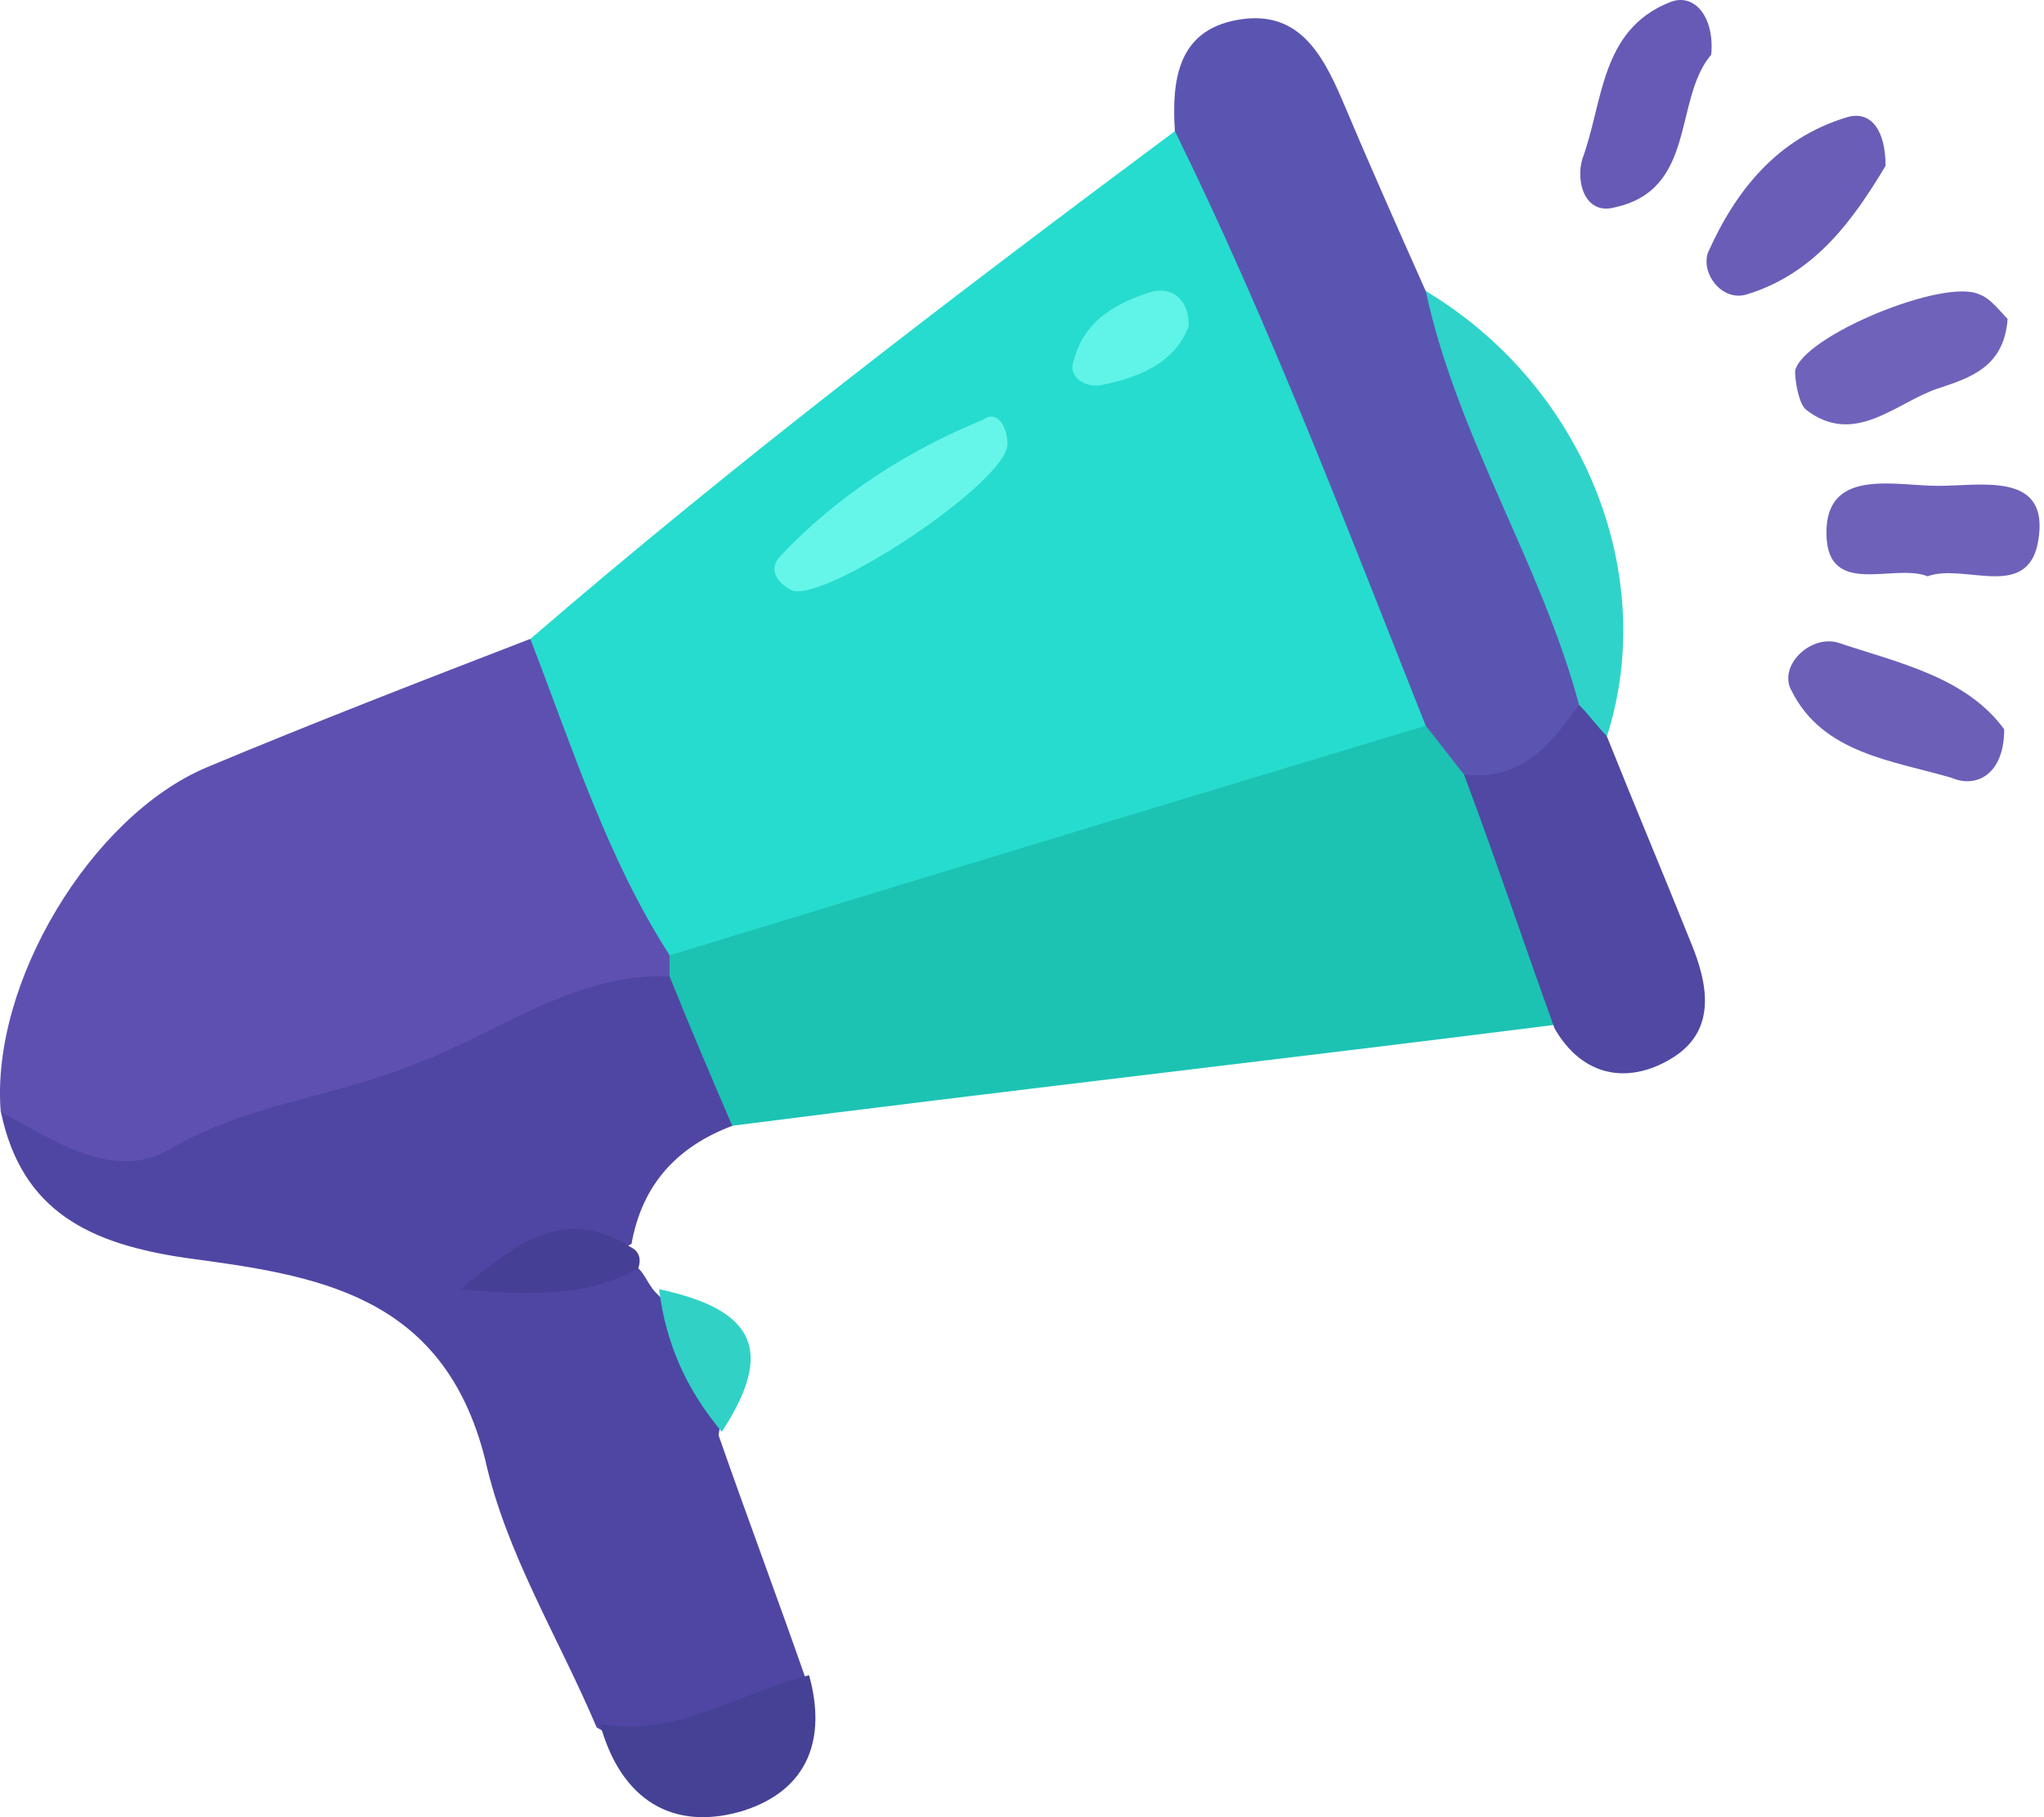 <svg width="45" height="40" viewBox="0 0 45 40" version="1.1" xmlns="http://www.w3.org/2000/svg" xmlns:xlink="http://www.w3.org/1999/xlink" xmlns:figma="http://www.figma.com/figma/ns">
<title>Group</title>
<desc>Created using Figma</desc>
<g id="Canvas" transform="translate(-1817 235)" figma:type="canvas">
<g id="Group" style="mix-blend-mode:normal;" figma:type="frame">
<g id="Group" style="mix-blend-mode:normal;" figma:type="frame">
<g id="Vector" style="mix-blend-mode:normal;" figma:type="vector">
<use xlink:href="#path0_fill" transform="translate(1828.66 -232.114)" fill="#26DCCE" style="mix-blend-mode:normal;"/>
</g>
<g id="Vector" style="mix-blend-mode:normal;" figma:type="vector">
<use xlink:href="#path1_fill" transform="translate(1817.02 -214.021)" fill="#4F46A3" style="mix-blend-mode:normal;"/>
</g>
<g id="Vector" style="mix-blend-mode:normal;" figma:type="vector">
<use xlink:href="#path2_fill" transform="translate(1817 -220.937)" fill="#5E50B1" style="mix-blend-mode:normal;"/>
</g>
<g id="Vector" style="mix-blend-mode:normal;" figma:type="vector">
<use xlink:href="#path3_fill" transform="translate(1831.74 -219.031)" fill="#1CC3B3" style="mix-blend-mode:normal;"/>
</g>
<g id="Vector" style="mix-blend-mode:normal;" figma:type="vector">
<use xlink:href="#path4_fill" transform="translate(1842.85 -234.599)" fill="#5B55B2" style="mix-blend-mode:normal;"/>
</g>
<g id="Vector" style="mix-blend-mode:normal;" figma:type="vector">
<use xlink:href="#path5_fill" transform="translate(1849.23 -219.483)" fill="#5048A3" style="mix-blend-mode:normal;"/>
</g>
<g id="Vector" style="mix-blend-mode:normal;" figma:type="vector">
<use xlink:href="#path6_fill" transform="translate(1848.39 -228.593)" fill="#2FD3C9" style="mix-blend-mode:normal;"/>
</g>
<g id="Vector" style="mix-blend-mode:normal;" figma:type="vector">
<use xlink:href="#path7_fill" transform="translate(1854.57 -232.45)" fill="#6A5DB7" style="mix-blend-mode:normal;"/>
</g>
<g id="Vector" style="mix-blend-mode:normal;" figma:type="vector">
<use xlink:href="#path8_fill" transform="translate(1856.52 -228.585)" fill="#6F62BA" style="mix-blend-mode:normal;"/>
</g>
<g id="Vector" style="mix-blend-mode:normal;" figma:type="vector">
<use xlink:href="#path9_fill" transform="translate(1856.37 -220.883)" fill="#6B5FB8" style="mix-blend-mode:normal;"/>
</g>
<g id="Vector" style="mix-blend-mode:normal;" figma:type="vector">
<use xlink:href="#path10_fill" transform="translate(1830.21 -198.125)" fill="#454195" style="mix-blend-mode:normal;"/>
</g>
<g id="Vector" style="mix-blend-mode:normal;" figma:type="vector">
<use xlink:href="#path11_fill" transform="translate(1857.21 -224.358)" fill="#6E61B9" style="mix-blend-mode:normal;"/>
</g>
<g id="Vector" style="mix-blend-mode:normal;" figma:type="vector">
<use xlink:href="#path12_fill" transform="translate(1851.79 -235)" fill="#675AB6" style="mix-blend-mode:normal;"/>
</g>
<g id="Vector" style="mix-blend-mode:normal;" figma:type="vector">
<use xlink:href="#path13_fill" transform="translate(1831.51 -206.622)" fill="#31D1C6" style="mix-blend-mode:normal;"/>
</g>
<g id="Vector" style="mix-blend-mode:normal;" figma:type="vector">
<use xlink:href="#path14_fill" transform="translate(1827.14 -207.951)" fill="#454096" style="mix-blend-mode:normal;"/>
</g>
<g id="Vector" style="mix-blend-mode:normal;" figma:type="vector">
<use xlink:href="#path15_fill" transform="translate(1834.05 -225.83)" fill="#65F6E9" style="mix-blend-mode:normal;"/>
</g>
<g id="Vector" style="mix-blend-mode:normal;" figma:type="vector">
<use xlink:href="#path16_fill" transform="translate(1840.61 -228.604)" fill="#5FF4E7" style="mix-blend-mode:normal;"/>
</g>
</g>
</g>
</g>
<defs>
<path id="path0_fill" d="M 0.019 11.177C 4.544 7.273 9.376 3.598 14.208 -3.65034e-08C 14.976 -3.65034e-08 15.436 0.536 15.666 1.148C 17.123 4.593 18.734 8.038 19.961 11.559C 20.114 12.095 20.191 12.708 19.884 13.244C 19.731 13.473 19.578 13.703 19.347 13.78C 14.132 15.693 8.839 17.607 3.24 18.602C 0.632 16.765 -0.135 14.162 0.019 11.177Z"/>
<path id="path1_fill" d="M 14.036 6.94C 14.19 7.093 14.267 7.323 14.42 7.476C 15.264 8.318 16.031 9.237 15.8 10.615C 16.414 12.375 17.104 14.213 17.718 15.973C 16.491 17.581 15.034 18.193 13.116 17.045C 12.272 15.055 11.122 13.217 10.662 11.151C 9.741 7.476 6.903 7.093 4.065 6.71C 1.994 6.404 0.46 5.715 0 3.495C 4.065 3.648 7.747 2.194 11.352 0.586C 12.502 0.05 13.653 -0.256 14.957 0.28C 16.261 1.122 16.721 2.27 16.107 3.801C 14.88 4.261 14.113 5.103 13.883 6.404C 13.269 6.71 12.579 6.634 11.965 6.787C 12.656 6.71 13.346 6.634 14.036 6.94Z"/>
<path id="path2_fill" d="M 14.743 7.426C 12.595 7.349 10.908 8.727 8.99 9.416C 7.226 10.105 5.386 10.258 3.698 11.253C 2.471 11.942 1.167 11.024 0.016 10.411C -0.214 7.579 2.011 3.904 4.542 2.832C 6.92 1.837 9.297 0.919 11.675 -2.92027e-07C 12.595 2.373 13.363 4.823 14.743 6.966C 14.896 7.043 14.973 7.119 14.896 7.273C 14.896 7.349 14.82 7.426 14.743 7.426Z"/>
<path id="path3_fill" d="M 5.85186e-07 5.519C 5.85186e-07 5.366 5.85186e-07 5.213 5.85186e-07 5.06C 5.522 3.376 11.045 1.692 16.644 0.007C 17.411 -0.069 17.718 0.467 18.102 1.003C 18.562 2.84 20.479 4.371 19.482 6.591C 13.423 7.356 7.363 8.045 1.381 8.811C 0.92 7.739 0.46 6.667 5.85186e-07 5.519Z"/>
<path id="path4_fill" d="M 6.382 16.648C 6.076 16.265 5.846 15.959 5.539 15.576C 3.775 11.136 2.087 6.696 0.016 2.485C -0.06 1.337 0.093 0.265 1.397 0.036C 2.701 -0.194 3.238 0.724 3.698 1.796C 4.312 3.251 4.925 4.629 5.539 6.007C 7.38 8.839 9.067 11.748 9.22 15.27C 8.683 16.494 7.993 17.566 6.382 16.648Z"/>
<path id="path5_fill" d="M 0 1.531C 1.304 1.684 1.918 0.842 2.531 -5.84054e-07C 2.915 0.077 3.145 0.306 3.145 0.689C 3.758 2.22 4.372 3.675 4.986 5.206C 5.369 6.124 5.599 7.196 4.525 7.808C 3.605 8.344 2.608 8.191 1.994 7.119C 1.304 5.206 0.69 3.368 0 1.531Z"/>
<path id="path6_fill" d="M 3.988 9.799C 3.758 9.569 3.605 9.339 3.375 9.11C 2.531 5.971 0.69 3.215 1.17037e-06 -2.92027e-07C 3.452 2.067 5.139 6.201 3.988 9.799Z"/>
<path id="path7_fill" d="M 3.942 1.101C 3.251 2.249 2.408 3.474 0.874 3.934C 0.337 4.087 -0.123 3.474 0.03 3.015C 0.644 1.637 1.564 0.489 3.098 0.029C 3.635 -0.124 3.942 0.336 3.942 1.101Z"/>
<path id="path8_fill" d="M 4.679 0.605C 4.602 1.677 3.835 1.906 3.145 2.136C 2.224 2.442 1.304 3.437 0.23 2.595C 0.077 2.442 -5.44997e-15 1.983 -5.44997e-15 1.753C 0.153 0.988 3.298 -0.314 4.065 0.069C 4.295 0.145 4.525 0.452 4.679 0.605Z"/>
<path id="path9_fill" d="M 4.754 1.936C 4.754 2.931 4.14 3.237 3.604 3.007C 2.3 2.624 0.766 2.471 0.075 1.093C -0.232 0.558 0.459 -0.131 1.072 0.022C 2.453 0.481 3.91 0.787 4.754 1.936Z"/>
<path id="path10_fill" d="M 5.85186e-07 1.072C 1.687 1.378 3.068 0.383 4.602 5.84054e-07C 4.986 1.378 4.602 2.526 3.145 2.986C 1.611 3.445 0.46 2.756 5.85186e-07 1.072Z"/>
<path id="path11_fill" d="M 2.227 2.043C 1.46 1.737 -0.074 2.579 0.003 0.971C 0.079 -0.33 1.537 0.053 2.457 0.053C 3.378 0.053 4.835 -0.254 4.682 1.124C 4.528 2.655 3.071 1.737 2.227 2.043Z"/>
<path id="path12_fill" d="M 2.884 1.202C 2.04 2.197 2.577 4.187 0.736 4.57C 0.123 4.723 -0.107 4.034 0.046 3.498C 0.506 2.273 0.43 0.666 1.964 0.053C 2.5 -0.176 2.961 0.36 2.884 1.202Z"/>
<path id="path13_fill" d="M 1.381 3.139C 0.614 2.22 0.153 1.225 -2.92593e-07 -1.16811e-06C 2.148 0.459 2.531 1.378 1.381 3.139Z"/>
<path id="path14_fill" d="M 3.912 0.869C 2.838 1.482 1.611 1.482 -1.46296e-07 1.329C 1.304 0.257 2.301 -0.509 3.758 0.41C 3.912 0.486 3.988 0.64 3.912 0.869Z"/>
<path id="path15_fill" d="M 5.13 0.605C 5.13 1.447 1.065 4.127 0.375 3.82C 0.068 3.667 -0.162 3.361 0.145 3.055C 1.372 1.754 2.906 0.758 4.594 0.069C 4.9 -0.16 5.13 0.222 5.13 0.605Z"/>
<path id="path16_fill" d="M 2.562 0.777C 2.255 1.619 1.411 1.925 0.644 2.079C 0.337 2.155 -0.123 1.925 0.03 1.543C 0.261 0.624 1.028 0.241 1.795 0.012C 2.255 -0.065 2.562 0.241 2.562 0.777Z"/>
</defs>
</svg>
